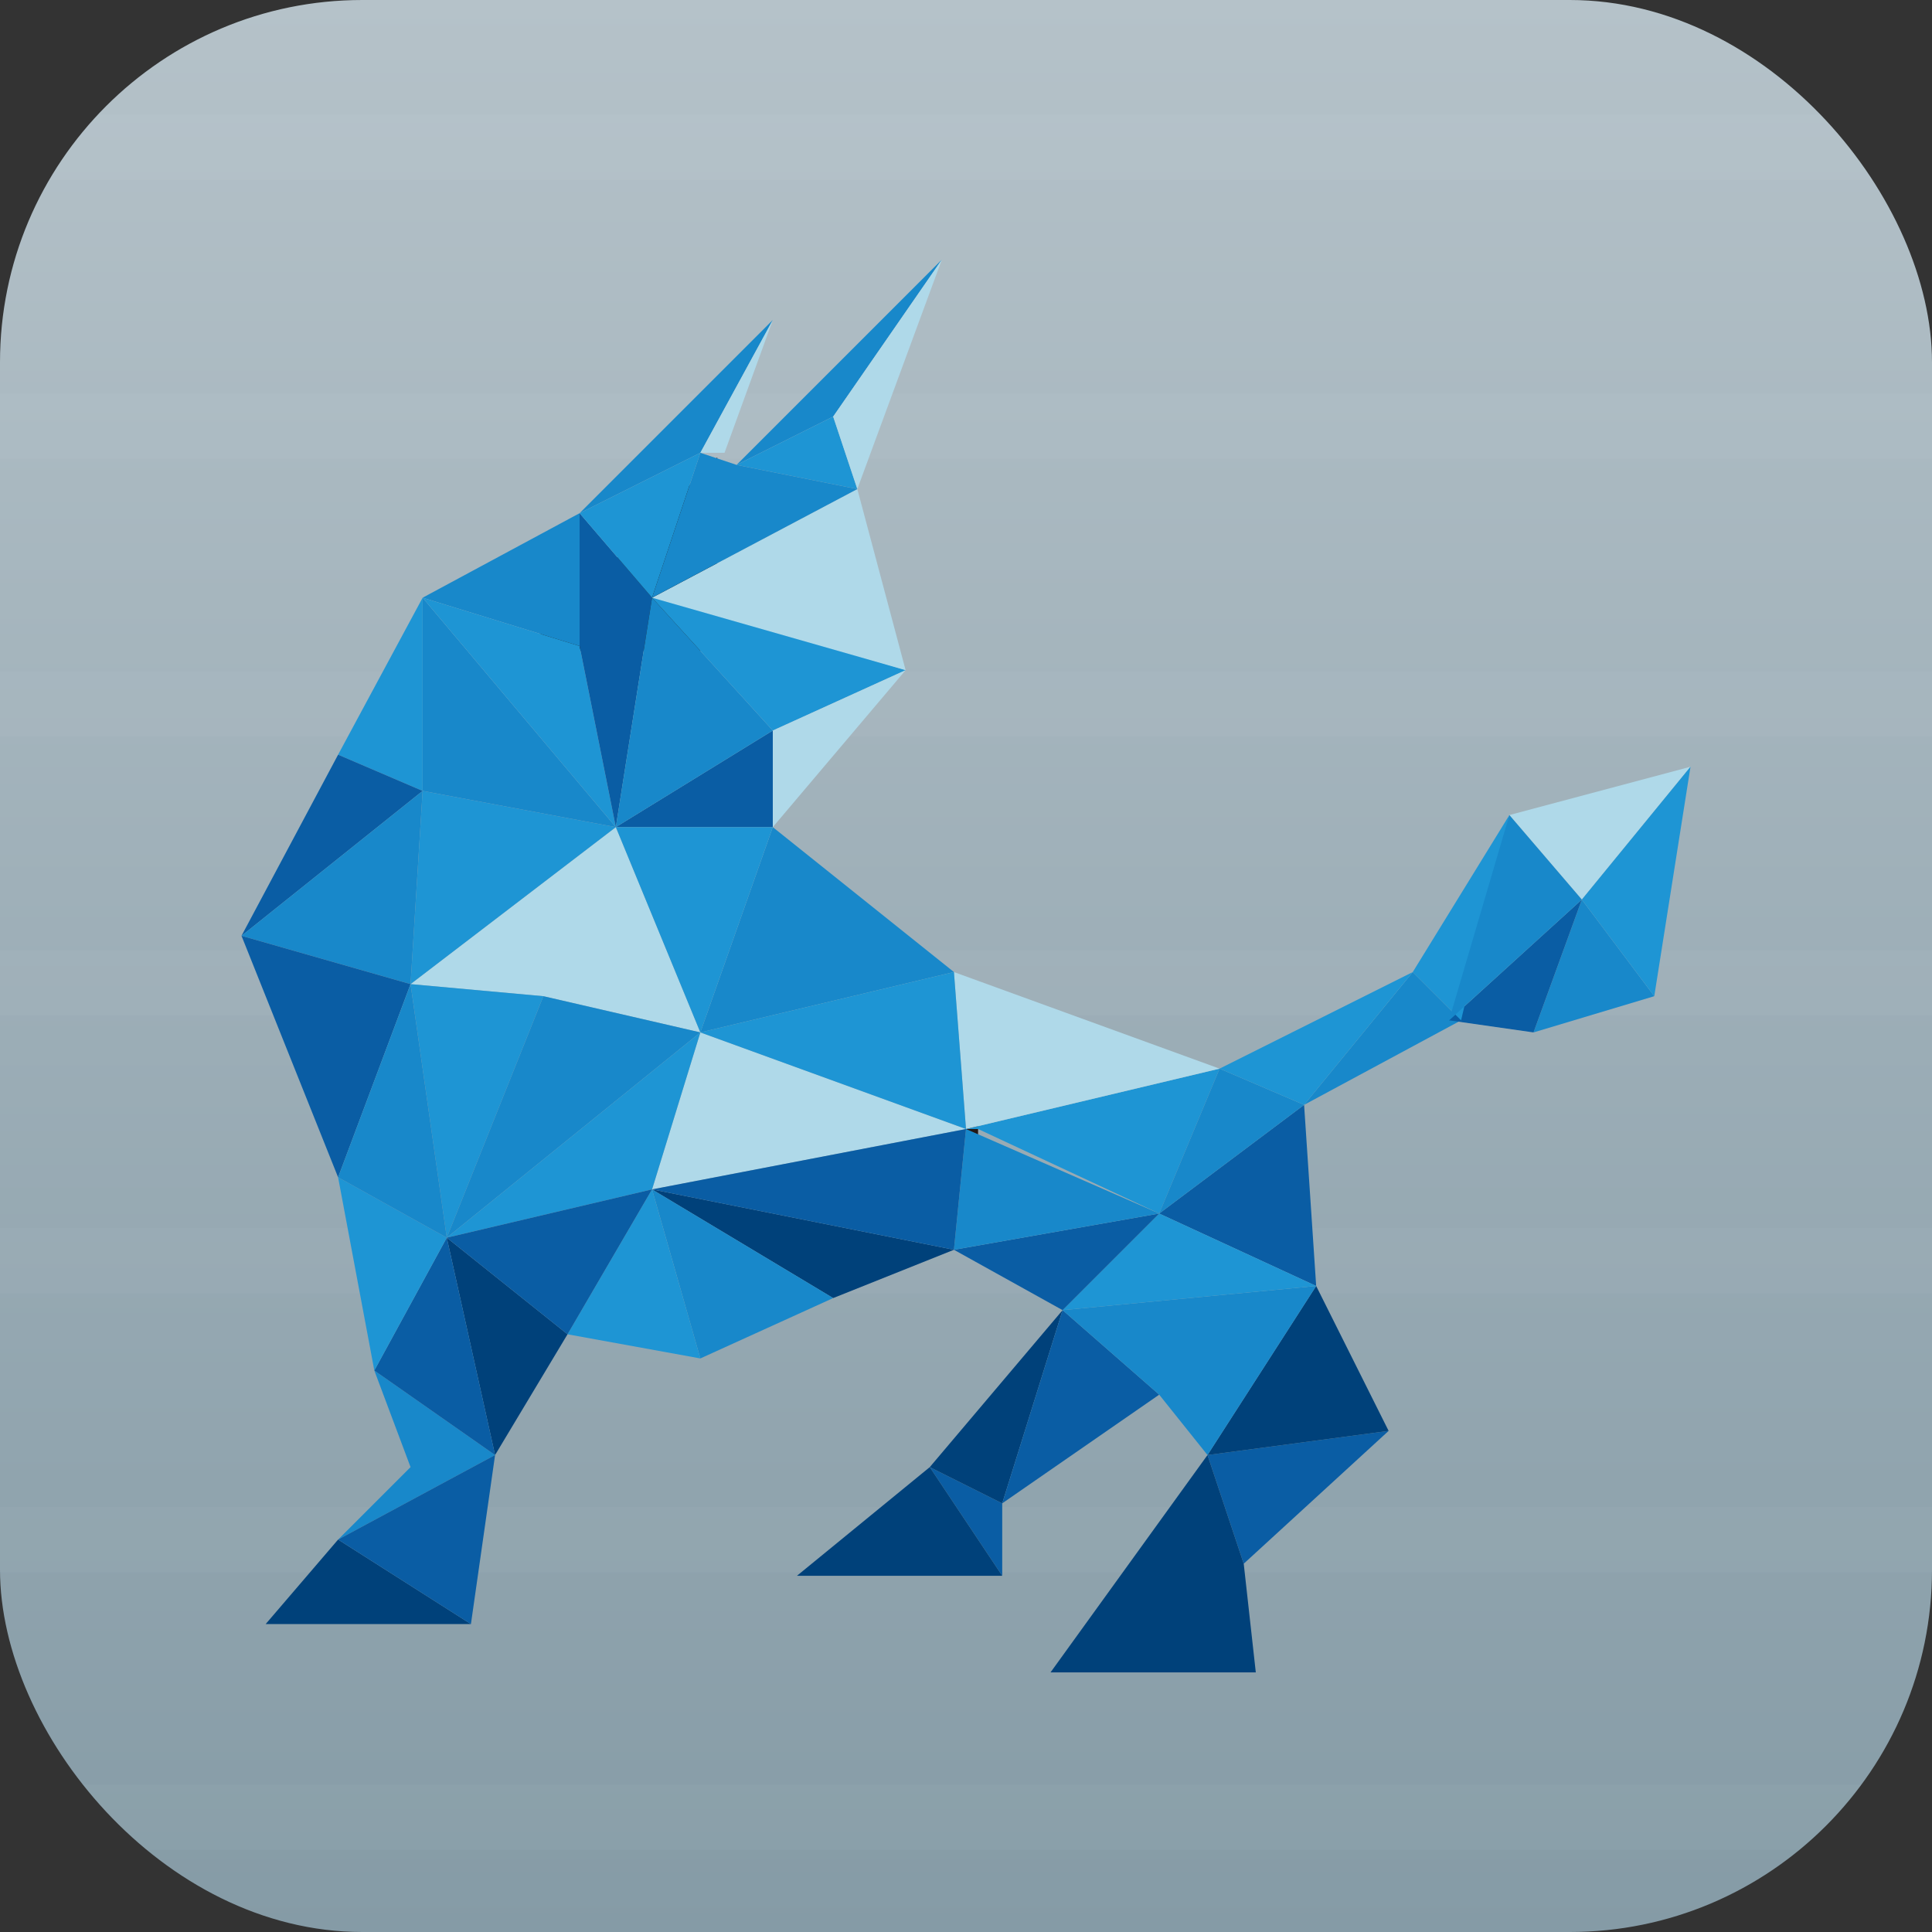 <?xml version="1.0" encoding="UTF-8"?>
<svg id="麒麟安装" viewBox="0 0 16 16" xmlns="http://www.w3.org/2000/svg">
 <rect x="0" y="0" width="16" height="16" fill="#333333" stroke="none"/>
 <defs>
  <style>.cls-1,.cls-5,.cls-7{fill:none;}.cls-1,.cls-5{opacity:0.3;}.cls-2{fill:url(#未命名的渐变_122);}.cls-3{clip-path:url(#clip-path);}.cls-4{opacity:0.1;}.cls-5{stroke:#fff;stroke-miterlimit:10;stroke-width:0.54px;}.cls-6{fill:#afd9e9;}.cls-7{stroke:#231815;stroke-width:0.88px;}.cls-8{fill:#1e95d4;}.cls-9{fill:#1888ca;}.cls-10{fill:#0a5da4;}.cls-11{fill:#00417a;}</style>
  <linearGradient id="未命名的渐变_122" x1="8" x2="8" y1="16" gradientUnits="userSpaceOnUse">
   <stop stop-color="#859ba6" offset="0"/>
   <stop stop-color="#b5c2c9" offset="1"/>
  </linearGradient>
  <clipPath id="clip-path">
   <rect id="SVGID" class="cls-1" width="16" height="16" rx="3"/>
  </clipPath>
 </defs>
 <g id="_16" data-name="16">
  <rect class="cls-2" width="16" height="16" rx="3"/>
  <g id="_16-2" data-name="16">
   <g class="cls-3">
    <g class="cls-4">
     <line class="cls-5" x2="16" y1="15.05" y2="15.05"/>
     <line class="cls-5" x2="16" y1="12.75" y2="12.75"/>
     <line class="cls-5" x2="16" y1="10.44" y2="10.44"/>
     <line class="cls-5" x2="16" y1="8.14" y2="8.14"/>
     <line class="cls-5" x2="16" y1="5.83" y2="5.83"/>
     <line class="cls-5" x2="16" y1="3.53" y2="3.53"/>
     <line class="cls-5" x2="16" y1="1.22" y2="1.22"/>
    </g>
   </g>
  </g>
 </g>
 <polygon class="cls-6" points="5.8 8.55 5.1 6.85 3.4 8.15 4.5 8.25"/>
 <polygon class="cls-7" points="8 9.35 8.1 9.35 8.1 9.35"/>
 <polygon class="cls-8" points="8.1 9.35 9.6 10.05 10.1 8.85 8 9.35"/>
 <polygon class="cls-6" points="5.4 9.85 8 9.35 5.8 8.55"/>
 <polygon class="cls-8" points="3.4 8.15 3.7 10.25 4.5 8.25"/>
 <polygon class="cls-9" points="4.5 8.25 3.7 10.25 5.8 8.55"/>
 <polygon class="cls-8" points="3.7 10.25 5.4 9.85 5.8 8.55"/>
 <polygon class="cls-7" points="5.4 4.95 5.4 4.95 5.5 4.95"/>
 <polygon class="cls-10" points="5.1 6.85 6.4 6.85 6.4 6.05"/>
 <polygon class="cls-9" points="7.9 8.05 6.4 6.85 5.8 8.55"/>
 <polygon class="cls-7" points="5.5 4.85 5.4 4.95 5.5 4.95"/>
 <polygon class="cls-8" points="5.8 8.55 6.4 6.85 5.1 6.85"/>
 <polygon class="cls-10" points="8.3 13.05 8.3 12.45 8.3 12.45 7.7 12.15"/>
 <polygon class="cls-11" points="6.6 13.05 8.3 13.05 7.7 12.15"/>
 <polygon class="cls-11" points="7.7 12.15 8.3 12.45 8.3 12.45 8.8 10.85"/>
 <polygon class="cls-10" points="10.3 12.95 11.5 11.85 10 12.05"/>
 <polygon class="cls-11" points="8.7 13.85 10.4 13.85 10.3 12.95 9.3 13.25 10.3 13.85 9.3 13.25 10.3 12.95 10 12.05"/>
 <polygon class="cls-10" points="8.3 12.45 9.6 11.55 8.8 10.85"/>
 <polygon class="cls-11" points="11.5 11.85 10.9 10.65 10 12.05"/>
 <polygon class="cls-11" points="2.2 13.45 3.9 13.45 2.8 12.75"/>
 <polygon class="cls-9" points="7.8 2.15 6.1 3.85 6.9 3.45"/>
 <polygon class="cls-9" points="6.4 2.65 4.8 4.25 5.8 3.75"/>
 <polygon class="cls-9" points="9.6 11.55 10 12.05 10.9 10.65 8.8 10.85"/>
 <polygon class="cls-8" points="6.9 3.45 6.1 3.85 7.1 4.05"/>
 <polygon class="cls-6" points="6 3.75 6.4 2.65 5.8 3.75"/>
 <polygon class="cls-6" points="7.1 4.05 7.8 2.15 6.9 3.45"/>
 <polygon class="cls-9" points="3.4 12.15 2.8 12.75 4.1 12.05 3.1 11.35"/>
 <polygon class="cls-8" points="3.5 6.55 3.4 8.15 5.1 6.85"/>
 <polygon class="cls-10" points="3.9 13.45 4.1 12.05 2.8 12.75"/>
 <polygon class="cls-10" points="10.9 10.65 10.8 9.15 9.6 10.05"/>
 <polygon class="cls-8" points="8.8 10.85 10.9 10.65 9.6 10.05"/>
 <polygon class="cls-9" points="9.6 10.05 10.8 9.15 10.1 8.85"/>
 <polygon class="cls-9" points="10.8 9.15 12.1 8.45 11.7 8.05"/>
 <polygon class="cls-10" points="7.9 10.35 8.8 10.85 9.6 10.05"/>
 <polygon class="cls-8" points="10.7 8.55 10.1 8.85 10.8 9.15 11.7 8.05"/>
 <polygon class="cls-11" points="6.9 10.75 7.9 10.35 5.4 9.85"/>
 <polygon class="cls-9" points="8 9.35 7.9 10.35 9.6 10.05"/>
 <polygon class="cls-10" points="8 9.35 5.4 9.85 7.9 10.35"/>
 <polygon class="cls-6" points="13.1 7.45 14 6.35 12.5 6.75"/>
 <polygon class="cls-9" points="12.7 8.55 13.7 8.25 13.1 7.45"/>
 <polygon class="cls-10" points="13.1 7.45 12 8.45 12.7 8.55"/>
 <polygon class="cls-8" points="11.7 8.05 12.1 8.45 12.5 6.75"/>
 <polygon class="cls-8" points="13.1 7.45 13.1 7.45 13.7 8.25 14 6.35"/>
 <polygon class="cls-9" points="12.5 6.75 12 8.45 13.1 7.45"/>
 <polygon class="cls-9" points="5.8 11.25 6.9 10.75 5.4 9.85"/>
 <polygon class="cls-9" points="5.1 6.85 3.5 4.95 3.5 6.55"/>
 <polygon class="cls-9" points="4.8 4.25 3.5 4.95 4.8 5.35"/>
 <polygon class="cls-8" points="4.8 5.35 3.5 4.95 5.1 6.85"/>
 <polygon class="cls-8" points="3.5 6.55 3.5 4.95 2.8 6.25"/>
 <polygon class="cls-10" points="5.1 6.85 5.4 4.95 5.4 4.95 4.8 4.25 4.8 5.35"/>
 <polygon class="cls-8" points="5.4 4.95 5.8 3.75 4.8 4.25"/>
 <polygon class="cls-10" points="2.8 6.25 2 7.75 3.5 6.55"/>
 <polygon class="cls-9" points="3.5 6.55 3.5 6.55 2 7.75 3.4 8.15"/>
 <polygon class="cls-11" points="4.1 12.05 4.7 11.05 3.7 10.25"/>
 <polygon class="cls-8" points="4.7 11.05 5.8 11.25 5.4 9.85"/>
 <polygon class="cls-10" points="3.1 11.35 4.1 12.05 3.7 10.25"/>
 <polygon class="cls-10" points="3.7 10.25 4.7 11.05 5.4 9.85"/>
 <polygon class="cls-10" points="2 7.75 2.8 9.75 3.4 8.15"/>
 <polygon class="cls-8" points="2.8 9.75 3.1 11.35 3.7 10.25"/>
 <polygon class="cls-9" points="3.4 8.15 2.8 9.75 3.7 10.25"/>
 <polygon class="cls-6" points="10.1 8.85 7.9 8.05 8 9.35"/>
 <polygon class="cls-8" points="8 9.35 8 9.35 7.9 8.05 5.8 8.55"/>
 <polygon class="cls-9" points="5.4 4.95 5.1 6.85 6.4 6.05"/>
 <polygon class="cls-8" points="5.4 4.95 6.4 6.05 7.5 5.55 5.5 4.95"/>
 <polygon class="cls-6" points="6.4 6.85 7.5 5.55 6.4 6.05"/>
 <polygon class="cls-6" points="5.4 4.95 7.5 5.55 7.1 4.05"/>
 <polygon class="cls-9" points="7.1 4.05 6.1 3.85 5.8 3.75 5.4 4.95"/>
</svg>
